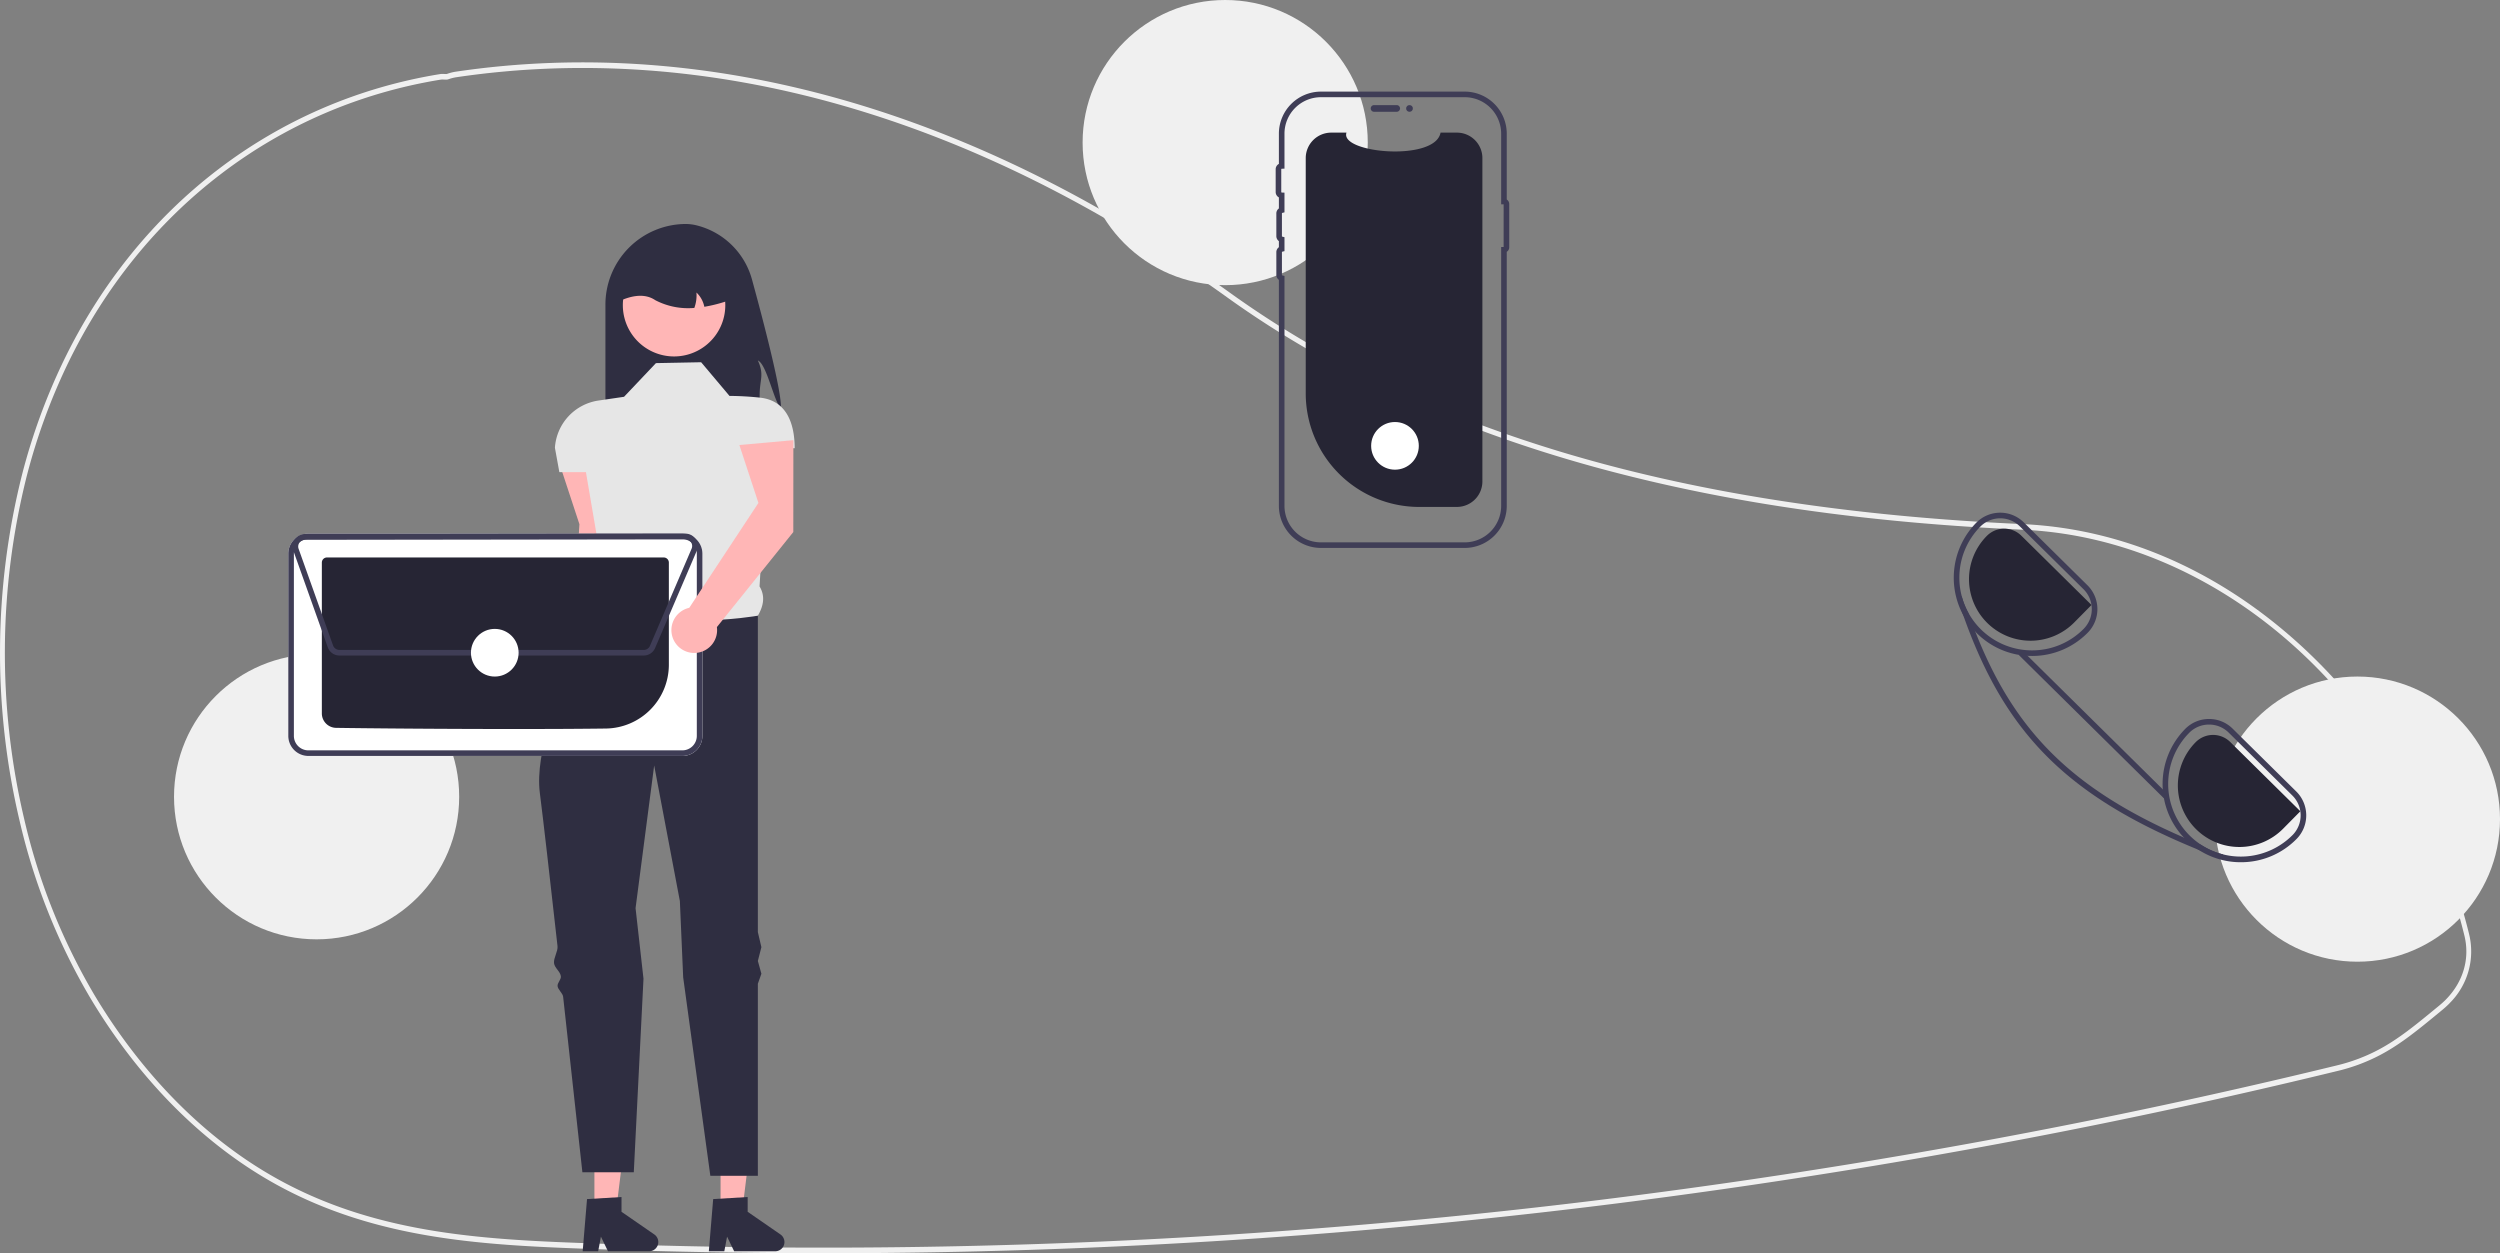 <svg xmlns="http://www.w3.org/2000/svg" data-name="Layer 1" width="894.249" height="448.282" viewBox="0 0 894.249 448.282" xmlns:xlink="http://www.w3.org/1999/xlink"><rect x="0" y="0" width="894.249" height="448.282" fill="#808080" stroke="none"/><path d="M447.37,674.141q-40.475,0-80.829-1.449c-38.44-1.381-78.19-2.808-115.136-23.299-25.845-14.333-48.735-37.329-66.194-66.504a223.77,223.77,0,0,1-25.369-63.604,261.476,261.476,0,0,1,.953-123.779,219.834,219.834,0,0,1,14.741-40.4c26.943-55.793,76.085-93.246,134.826-102.754a6.807,6.807,0,0,1,1.463-.031c.264.014.528.029.796.018l.346-.11a16.882,16.882,0,0,1,2.721-.698c90.594-13.487,186.365,13.802,276.952,78.914,70.042,50.351,162.868,77.464,283.781,82.889l1.717.09c33.66,1.934,66.218,15.811,94.16,40.133,27.579,24.006,48.287,56.034,59.884,92.624,1.426,4.461,2.733,9.104,3.884,13.801a26.039,26.039,0,0,1-6.941,24.69v.009l-.301.31c-.725.721-1.488,1.412-2.267,2.056l-.917.756c-7.727,6.365-13.83,11.394-21.135,15.299a64.983,64.983,0,0,1-15.419,5.821c-29.465,7.184-59.388,13.844-88.936,19.797-57.385,11.57-116.281,21.115-175.054,28.368A2269.141,2269.141,0,0,1,447.37,674.141Zm-136.232-419.845a3.507,3.507,0,0,0-.539.037c-58.192,9.419-106.869,46.504-133.544,101.745a217.624,217.624,0,0,0-14.595,40,259.188,259.188,0,0,0-.941,122.681,221.622,221.622,0,0,0,25.123,62.996c17.288,28.889,39.944,51.654,65.518,65.836,36.614,20.308,76.176,21.729,114.436,23.102a2266.314,2266.314,0,0,0,358.315-15.595c58.735-7.249,117.593-16.787,174.94-28.351,29.528-5.948,59.43-12.604,88.875-19.783a63.358,63.358,0,0,0,15.047-5.679c7.157-3.826,13.202-8.807,20.855-15.111l.917-.755c.67-.554,1.329-1.146,1.958-1.761l.181-.189c6.289-6.339,8.735-14.702,6.71-22.944v-.001c-1.139-4.646-2.432-9.24-3.844-13.655-23.69-74.746-84.974-127.569-152.496-131.447l-1.707-.09c-55.232-2.479-103.564-9.344-147.752-20.99-52.75-13.902-98.801-34.83-136.876-62.201-90.242-64.862-185.613-92.049-275.811-78.626a15.473,15.473,0,0,0-2.479.643l-.623.174a9.374,9.374,0,0,1-1.062-.013C311.537,254.307,311.335,254.296,311.138,254.296Z" transform="translate(-152.875 -225.859)" fill="#f0f0f0"/><path d="M432.202,371.915c-2.498-2.397-5.053-15.762-8.242-17.118,2.384,5.269.653,6.663.64,12.446a39.123,39.123,0,0,1-1.141,9.745H369.435V334.825a28.847,28.847,0,0,1,28.848-28.848,17.214,17.214,0,0,1,4.276.626A27.428,27.428,0,0,1,421.909,326.007C426.028,341.061,432.578,366.119,432.202,371.915Z" transform="translate(-152.875 -225.859)" fill="#2f2e41"/><path d="M372.605,423.782l.027-32.863L353.314,392.645l6.818,20.726-3.191,52.096a8.173,8.173,0,1,0,9.89,6.889Z" transform="translate(-152.875 -225.859)" fill="#ffb6b6"/><polygon points="257.746 432.76 265.55 432.759 269.263 402.657 257.744 402.657 257.746 432.76" fill="#ffb6b6"/><path d="M407.978,654.769l12.337-.736v5.286l11.729,8.101a3.302,3.302,0,0,1-1.876,6.019H415.481L412.949,668.209l-.988,5.228h-5.538Z" transform="translate(-152.875 -225.859)" fill="#2f2e41"/><polygon points="212.62 432.76 220.425 432.759 224.137 402.657 212.619 402.657 212.62 432.76" fill="#ffb6b6"/><path d="M362.853,654.769l12.337-.736v5.286l11.729,8.101a3.302,3.302,0,0,1-1.876,6.019H370.355l-2.532-5.228-.988,5.228H361.297Z" transform="translate(-152.875 -225.859)" fill="#2f2e41"/><path d="M403.672,355.43l-16.167.317-11.412,12.046-9.149,1.342a18.266,18.266,0,0,0-15.577,16.897v0l1.585,8.706h9.51l5.502,32.303c-2.139,5.451-2.285,9.754,2.107,11.444l13.631,25.678L423.96,446.094c2.042-3.51,2.696-7.036.609-10.464l2.878-49.45h9.677v0c0-9.249-3.128-17.046-12.32-18.075a108.654,108.654,0,0,0-10.989-.629Z" transform="translate(-152.875 -225.859)" fill="#e6e6e6"/><path d="M423.96,446.094s-39.309,6.974-53.891-7.608c0,0-1.48,2.513-3.711,6.682-.642,1.199-1.881,2.011-2.629,3.463-.68,1.32-2.429,2.942-3.17,4.439-.596,1.204.36,2.777-.26,4.078-7.468,15.664-16.193,37.759-14.322,52.348,1.206,9.409,3.698,31.302,6.322,54.816.205,1.837-1.455,4.197-1.249,6.049.194,1.746,2.255,2.984,2.45,4.734.129,1.162-1.31,2.348-1.181,3.508.141,1.273,1.85,2.522,1.991,3.79,3.594,32.468,6.886,62.781,6.886,62.781h18.386l3.469-69.232-2.835-25.236,6.657-51.038,9.193,48.502,1.183,27.297,9.715,70.975H423.96v-68.708l1.268-3.569-1.268-4.578,1.268-4.932-1.268-5.372Z" transform="translate(-152.875 -225.859)" fill="#2f2e41"/><path d="M408.634,346.055a18.326,18.326,0,1,1,3.175-15.314c.053.22.097.438.14.665A18.301,18.301,0,0,1,408.634,346.055Z" transform="translate(-152.875 -225.859)" fill="#ffb6b6"/><path d="M404.813,335.598a9.633,9.633,0,0,0-2.815-5.104,13.142,13.142,0,0,1-.761,5.51,25.395,25.395,0,0,1-13.955-2.764c-3.233-2.194-7.348-2.004-12.141,0a17.75,17.75,0,0,1,17.752-17.752h3.17a17.756,17.756,0,0,1,17.752,17.752A52.852,52.852,0,0,1,404.813,335.598Z" transform="translate(-152.875 -225.859)" fill="#2f2e41"/><circle cx="113.249" cy="285" r="51" fill="#f0f0f0"/><circle cx="438.249" cy="51" r="51" fill="#f0f0f0"/><circle cx="843.249" cy="293" r="51" fill="#f0f0f0"/><path d="M683.125,282.421V398.067A9.119,9.119,0,0,1,674.101,407.186a.802.802,0,0,1-.1.004H660.541a40.606,40.606,0,0,1-40.606-40.606v-84.163a9.123,9.123,0,0,1,9.123-9.123l5.454,0c-2.527,7.371,31.765,10.474,33.648,0l5.841,0A9.123,9.123,0,0,1,683.125,282.421Z" transform="translate(-152.875 -225.859)" fill="#262534"/><path d="M643.182,264.65a1.197,1.197,0,0,1,1.196-1.196h8.13a1.196,1.196,0,0,1,0,2.391h-8.13A1.197,1.197,0,0,1,643.182,264.65Z" transform="translate(-152.875 -225.859)" fill="#3f3d56"/><path d="M676.794,421.859h-51.416a15.063,15.063,0,0,1-15.046-15.046V325.972a2.187,2.187,0,0,1-.911-1.779v-8.13a2.186,2.186,0,0,1,.911-1.778v-2.182a2.186,2.186,0,0,1-.911-1.778v-8.131a2.186,2.186,0,0,1,.911-1.778v-3.944a2.184,2.184,0,0,1-1.15-1.93v-8.13a2.184,2.184,0,0,1,1.15-1.93V273.674A15.063,15.063,0,0,1,625.378,258.628h51.416a15.063,15.063,0,0,1,15.046,15.046V297.23a1.886,1.886,0,0,1,.886,1.598v15.503a1.887,1.887,0,0,1-.886,1.599V406.813A15.063,15.063,0,0,1,676.794,421.859ZM625.378,260.628a13.061,13.061,0,0,0-13.046,13.046v12.508l-.962.037a.195.195,0,0,0-.188.192V294.541a.196.196,0,0,0,.188.192l.962.037v7.049l-.761.188a.197.197,0,0,0-.15.187v8.131a.197.197,0,0,0,.15.187l.761.188v4.991l-.761.188a.197.197,0,0,0-.15.187v8.13a.197.197,0,0,0,.15.187l.761.188V406.813a13.061,13.061,0,0,0,13.046,13.046h51.416a13.061,13.061,0,0,0,13.046-13.046V314.217h.886V298.942h-.886V273.674a13.061,13.061,0,0,0-13.046-13.046Z" transform="translate(-152.875 -225.859)" fill="#3f3d56"/><circle cx="504.176" cy="38.791" r="1.196" fill="#3f3d56"/><path d="M396.956,496.262H263.168a7.188,7.188,0,0,1-7.17-7.169v-65.189a7.188,7.188,0,0,1,7.169-7.17H396.955a7.188,7.188,0,0,1,7.17,7.169v65.189A7.188,7.188,0,0,1,396.956,496.262Z" transform="translate(-152.875 -225.859)" fill="#fff"/><path d="M396.956,496.262H263.168a7.188,7.188,0,0,1-7.17-7.169v-65.189a7.188,7.188,0,0,1,7.169-7.17H396.955a7.188,7.188,0,0,1,7.17,7.169v65.189A7.188,7.188,0,0,1,396.956,496.262ZM263.168,418.734a5.185,5.185,0,0,0-5.17,5.171v65.187a5.185,5.185,0,0,0,5.171,5.17H396.954a5.185,5.185,0,0,0,5.171-5.171v-65.187a5.185,5.185,0,0,0-5.171-5.17Z" transform="translate(-152.875 -225.859)" fill="#3f3d56"/><path d="M337.232,486.628c-26.386,0-53.899-.252-64.164-.416a5.176,5.176,0,0,1-5.07-5.155V427.095a1.83,1.83,0,0,1,1.823-1.828H390.297a1.829,1.829,0,0,1,1.827,1.823v36.612a22.842,22.842,0,0,1-22.457,22.752C360.1,486.579,348.771,486.628,337.232,486.628Z" transform="translate(-152.875 -225.859)" fill="#262534"/><path d="M383.146,460.339H274.287a4.438,4.438,0,0,1-4.164-2.936l-12.321-34.566a4.423,4.423,0,0,1,4.158-5.907l136.072-.189a4.423,4.423,0,0,1,4.359,5.198l.105.044-.391.912-.004.009-14.895,34.755A4.41,4.41,0,0,1,383.146,460.339Zm14.892-41.598-136.075.189a2.423,2.423,0,0,0-2.278,3.235l12.321,34.565a2.433,2.433,0,0,0,2.282,1.608H383.146a2.413,2.413,0,0,0,2.222-1.467l14.896-34.756.732.314-.732-.314a2.421,2.421,0,0,0-2.226-3.375Z" transform="translate(-152.875 -225.859)" fill="#3f3d56"/><circle cx="176.983" cy="233.48" r="8.524" fill="#fff"/><circle cx="498.983" cy="159.48" r="8.524" fill="#fff"/><path d="M974.255,508.979l-22.77-22.48a11.884,11.884,0,0,0-8.43-3.46h-.08a11.914,11.914,0,0,0-8.46,3.56,27.991,27.991,0,0,0-.49,38.84c.24.26.49.51.74.76a27.248,27.248,0,0,0,4.56,3.65,27.676,27.676,0,0,0,15.11,4.43h.17a27.826,27.826,0,0,0,19.75-8.32,12.023,12.023,0,0,0-.1-16.98Zm-1.32,15.57a26.092,26.092,0,0,1-32.76,3.48,26.786,26.786,0,0,1-4.01-3.25,26.002,26.002,0,0,1-.23-36.77,9.913,9.913,0,0,1,7.06-2.97h.06a9.911,9.911,0,0,1,7.02,2.88l22.77,22.49a10.007,10.007,0,0,1,.09,14.14Z" transform="translate(-152.875 -225.859)" fill="#3f3d56"/><path d="M899.545,435.199l-22.77-22.49a11.926,11.926,0,0,0-8.43-3.46h-.07a11.947,11.947,0,0,0-8.47,3.57,28.077,28.077,0,0,0-4.72,33l.01.01a27.562,27.562,0,0,0,4.33,5.93c.19.22.41.44.63.66a27.835,27.835,0,0,0,19.67,8.08h.18a27.854,27.854,0,0,0,19.75-8.33,11.999,11.999,0,0,0-.11-16.97Zm-1.32,15.57a25.855,25.855,0,0,1-18.33,7.73h-.17a26,26,0,0,1-18.49-44.27,10.008,10.008,0,0,1,14.14-.09l22.77,22.48A10.019,10.019,0,0,1,898.225,450.769Z" transform="translate(-152.875 -225.859)" fill="#3f3d56"/><path d="M975.71,516.046l-25.103-24.794a8.727,8.727,0,0,0-12.327.076,22,22,0,1,0,31.305,30.919Z" transform="translate(-152.875 -225.859)" fill="#262534"/><path d="M901.004,442.262l-25.103-24.794a8.727,8.727,0,0,0-12.327.076,22,22,0,1,0,31.305,30.919Z" transform="translate(-152.875 -225.859)" fill="#262534"/><path d="M948.125,531.489l-.6,1.58q-4.23-1.605-8.2-3.22c-46.88-19.13-69.26-41.52-84.23-84.02l-.01-.01q-1.065-3-2.07-6.14l1.58-.51a25.542,25.542,0,0,0,2.3,5.78q1.23,3.495,2.53,6.81c14.07,35.87,34.82,56.37,74.6,73.68q3,1.305,6.15,2.59A26.087,26.087,0,0,0,948.125,531.489Z" transform="translate(-152.875 -225.859)" fill="#3f3d56"/><rect x="900.623" y="448.539" width="2.001" height="73" transform="translate(-229.925 559.824) rotate(-45.355)" fill="#3f3d56"/><path d="M436.64,416.173l.027-32.863-19.318,1.726,6.818,20.726-24.747,37.514a8.173,8.173,0,1,0,9.89,6.889Z" transform="translate(-152.875 -225.859)" fill="#ffb6b6"/></svg>